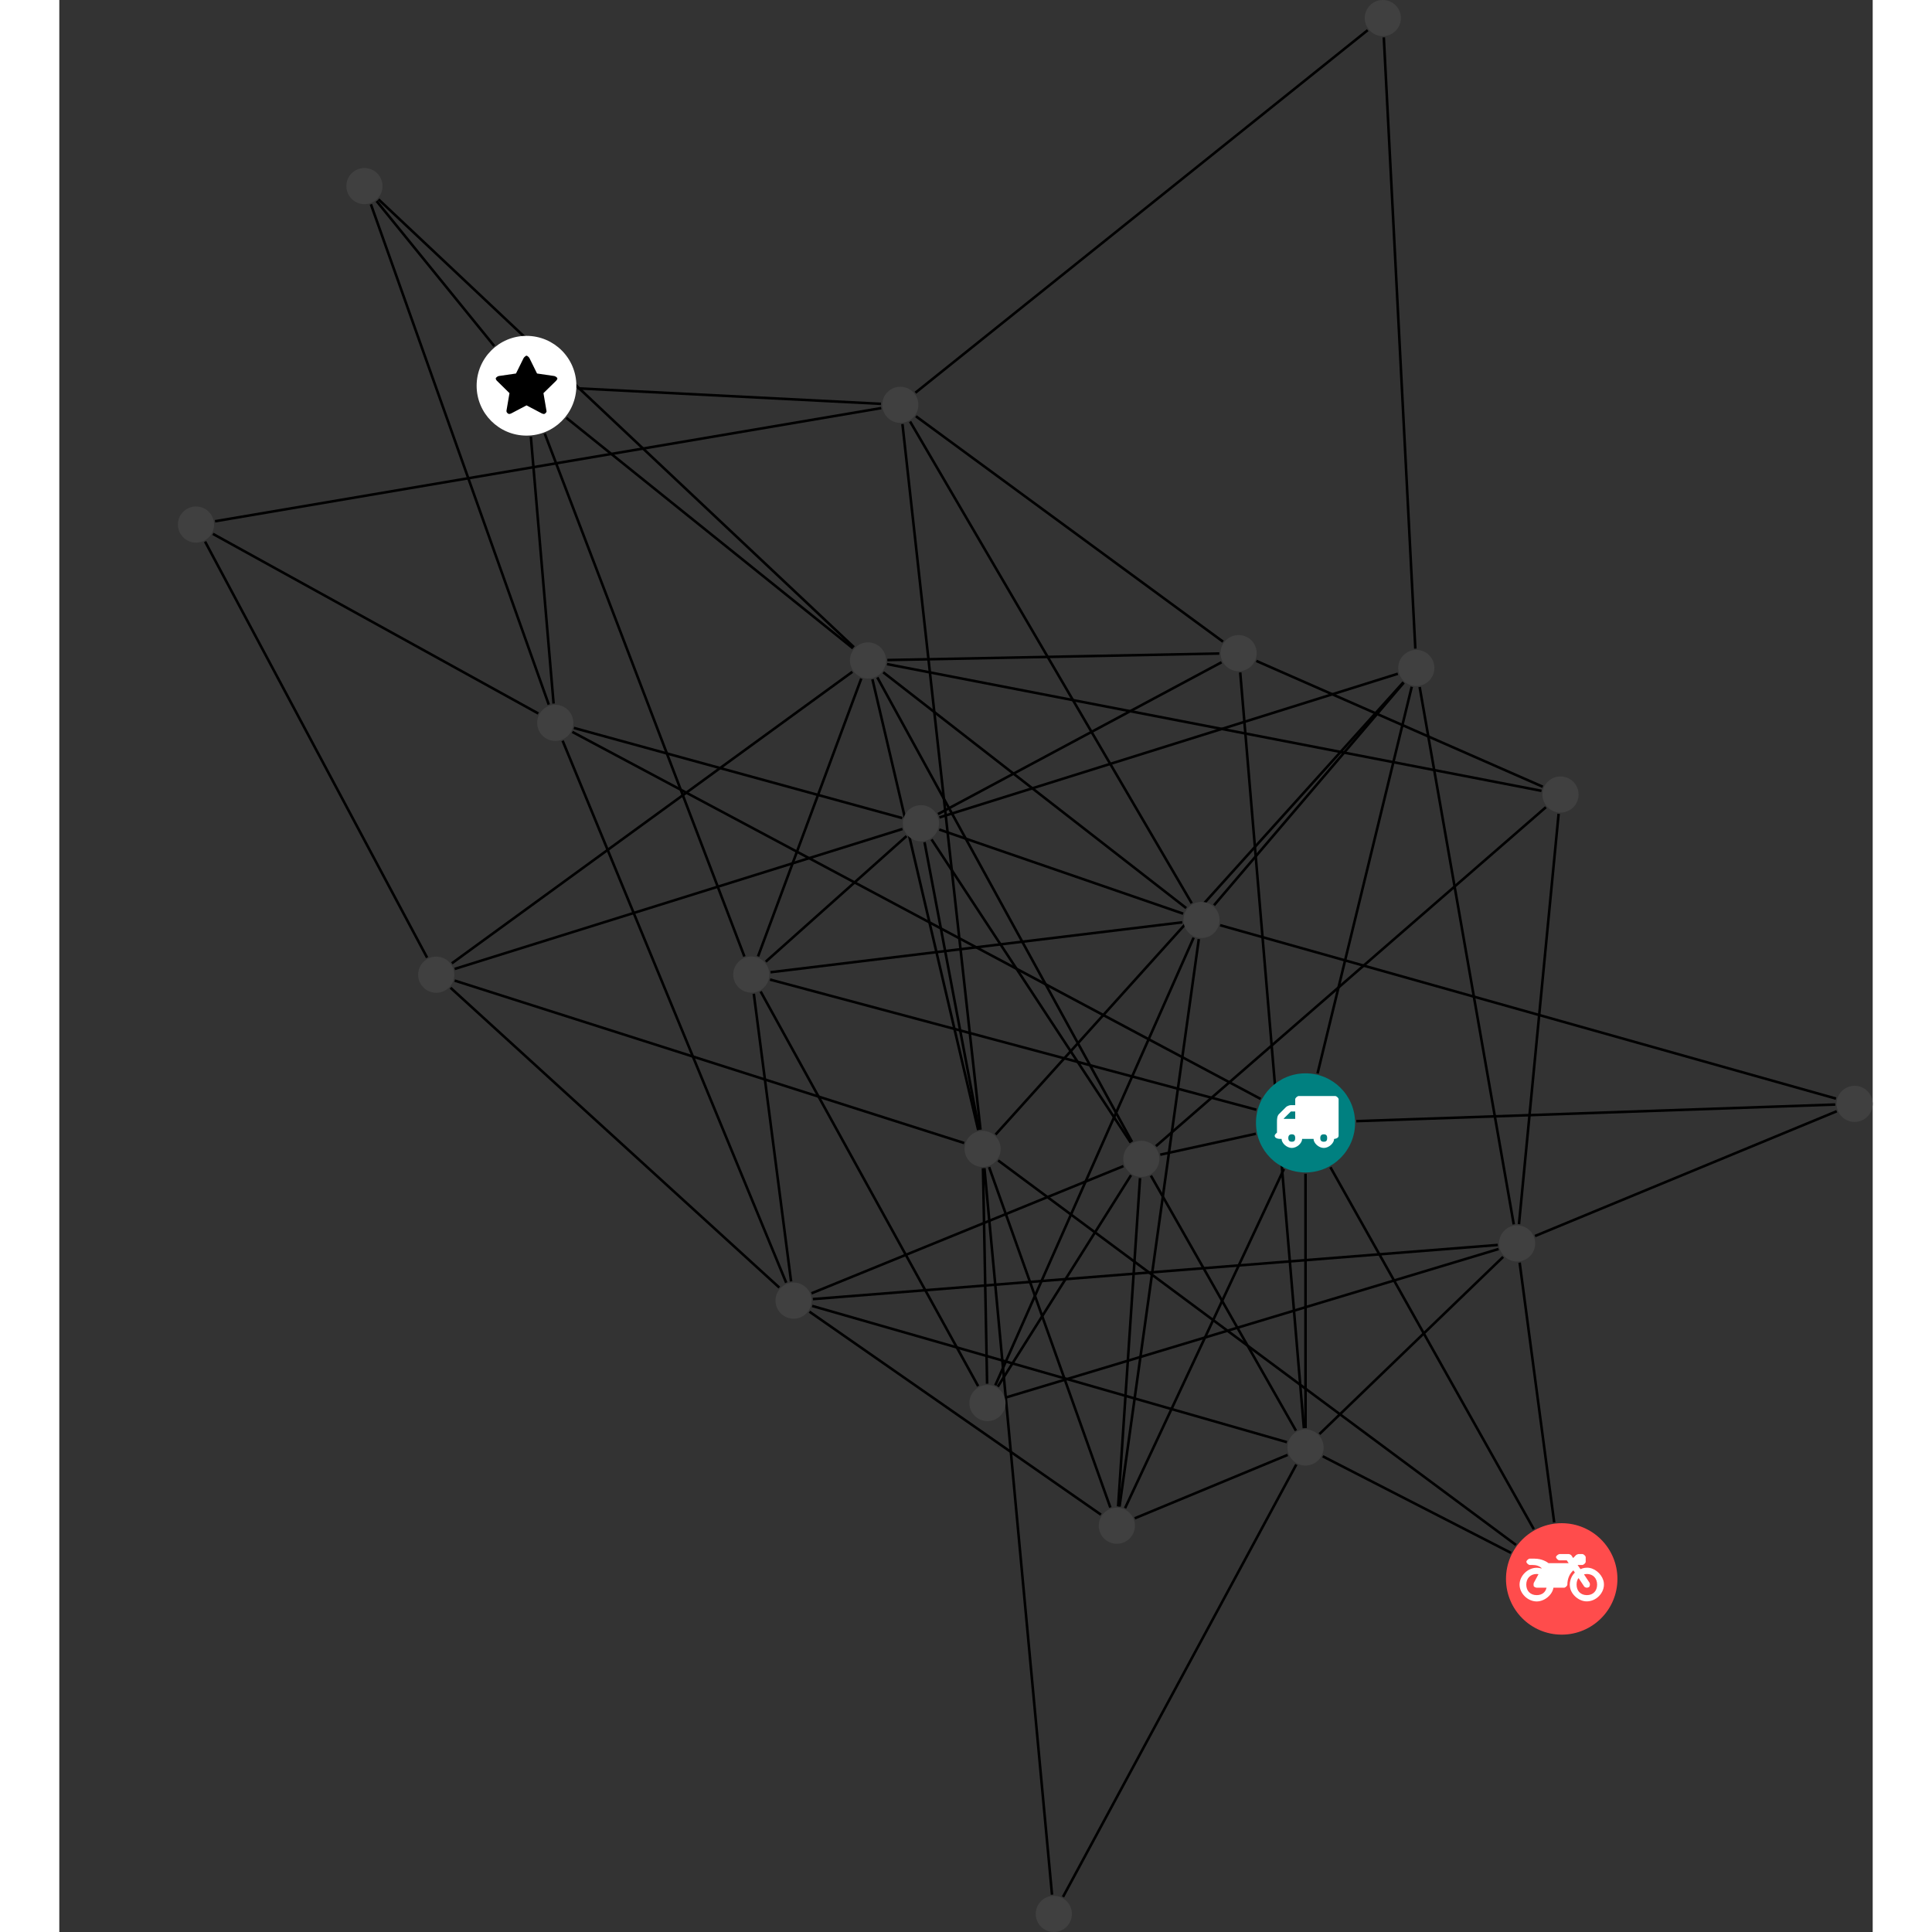 <?xml version="1.0" encoding="UTF-8"?>
<svg xmlns="http://www.w3.org/2000/svg" xmlns:xlink="http://www.w3.org/1999/xlink" width="301.226pt" height="301.226pt" viewBox="-18.493 0.000 282.733 301.226" version="1.1">
<rect x="-18.493" y="0.000" width="282.733" height="301.226" fill="#333333" stroke="none"/>
<defs>
<g>
<symbol overflow="visible" id="glyph0-0">
<path style="stroke:none;" d="M 1.422 -0.75 L 1.422 -7.922 L 3.562 -7.922 L 3.562 -0.891 L 1.422 -0.891 Z M 0.625 0 L 4.531 0 L 4.531 -8.812 L 0.438 -8.812 L 0.438 0 Z M 0.625 0 "/>
</symbol>
<symbol overflow="visible" id="glyph0-1">
<path style="stroke:none;" d="M 3.375 -0.844 C 3.375 -0.453 3.234 -0.266 2.844 -0.266 C 2.469 -0.266 2.297 -0.453 2.297 -0.844 C 2.297 -1.219 2.469 -1.422 2.844 -1.422 C 3.234 -1.422 3.375 -1.219 3.375 -0.844 Z M 1.594 -3.688 L 1.594 -3.859 C 1.594 -3.875 1.578 -3.875 1.594 -3.891 L 2.688 -4.969 C 2.703 -5 2.656 -4.984 2.688 -4.984 L 3.375 -4.984 L 3.375 -3.828 L 1.594 -3.828 Z M 8.359 -0.844 C 8.359 -0.453 8.219 -0.266 7.828 -0.266 C 7.453 -0.266 7.281 -0.453 7.281 -0.844 C 7.281 -1.219 7.453 -1.422 7.828 -1.422 C 8.219 -1.422 8.359 -1.219 8.359 -0.844 Z M 10.141 -6.891 C 10.141 -7.094 9.812 -7.391 9.609 -7.391 L 3.922 -7.391 C 3.719 -7.391 3.375 -7.094 3.375 -6.891 L 3.375 -5.969 L 2.672 -5.969 C 2.469 -5.969 2.078 -5.812 1.938 -5.672 L 0.844 -4.578 C 0.531 -4.266 0.531 -3.734 0.531 -3.328 L 0.531 -1.688 C 0.516 -1.688 0.172 -1.391 0.172 -1.203 C 0.172 -0.781 0.781 -0.703 1.062 -0.703 L 1.25 -0.703 C 1.25 -0.047 2.062 0.703 2.844 0.703 C 3.641 0.703 4.453 -0.047 4.453 -0.703 L 6.234 -0.703 C 6.234 -0.047 7.047 0.703 7.828 0.703 C 8.625 0.703 9.438 -0.047 9.438 -0.703 C 9.547 -0.703 10.141 -0.781 10.141 -1.203 Z M 10.141 -6.891 "/>
</symbol>
<symbol overflow="visible" id="glyph0-2">
<path style="stroke:none;" d="M 12.969 -2.906 C 12.844 -3.984 11.859 -5.016 10.781 -5.219 C 10.234 -5.328 9.703 -5.219 9.328 -5.031 L 8.875 -5.688 L 9.609 -5.688 C 9.812 -5.688 10.141 -5.984 10.141 -6.188 L 10.141 -6.891 C 10.141 -7.094 9.812 -7.391 9.609 -7.391 L 9.047 -7.391 C 8.969 -7.391 8.734 -7.312 8.656 -7.25 L 8.188 -6.766 L 7.891 -7.203 C 7.828 -7.281 7.594 -7.391 7.484 -7.391 L 6.078 -7.391 C 5.906 -7.391 5.547 -7.125 5.516 -6.953 C 5.484 -6.734 5.828 -6.406 6.047 -6.406 L 7.188 -6.406 L 7.484 -5.969 L 4.344 -5.969 C 4.141 -6.125 3.375 -6.672 2.141 -6.672 L 1.422 -6.672 C 1.219 -6.672 0.891 -6.375 0.891 -6.188 C 0.891 -5.984 1.219 -5.688 1.422 -5.688 L 1.781 -5.688 C 2.484 -5.688 2.906 -5.516 3.281 -5.188 L 3.25 -5.141 C 3.078 -5.188 2.797 -5.25 2.5 -5.25 C 1.109 -5.25 -0.172 -4 -0.172 -2.625 C -0.172 -1.25 1.109 0 2.5 0 C 3.75 0 4.953 -1.062 5.109 -2.141 L 6.766 -2.141 C 6.969 -2.141 7.281 -2.438 7.281 -2.625 C 7.281 -3.609 7.688 -4.391 8.219 -4.844 L 8.453 -4.5 C 7.969 -4.062 7.578 -3.203 7.672 -2.359 C 7.781 -1.172 8.969 -0.094 10.141 -0.016 C 11.703 0.094 13.156 -1.344 12.969 -2.906 Z M 2.5 -0.984 C 1.516 -0.984 0.875 -1.641 0.875 -2.625 C 0.875 -3.594 1.516 -4.281 2.5 -4.281 C 2.672 -4.281 2.844 -4.234 2.781 -4.25 L 2.047 -2.891 C 2 -2.781 2 -2.469 2.047 -2.359 C 2.125 -2.25 2.375 -2.141 2.5 -2.141 L 4.031 -2.141 C 3.891 -1.453 3.344 -0.984 2.5 -0.984 Z M 10.328 -0.984 C 9.344 -0.984 8.719 -1.641 8.719 -2.625 C 8.719 -3.109 8.859 -3.469 9.031 -3.641 L 9.906 -2.328 C 9.969 -2.219 10.203 -2.141 10.328 -2.141 C 10.391 -2.141 10.594 -2.188 10.641 -2.234 C 10.812 -2.344 10.844 -2.75 10.734 -2.922 L 9.875 -4.219 C 9.859 -4.219 10.094 -4.281 10.328 -4.281 C 11.297 -4.281 11.922 -3.594 11.922 -2.625 C 11.922 -1.641 11.297 -0.984 10.328 -0.984 Z M 10.328 -0.984 "/>
</symbol>
<symbol overflow="visible" id="glyph0-3">
<path style="stroke:none;" d="M 9.438 -5.078 C 9.438 -5.25 9.078 -5.453 8.938 -5.469 L 6.266 -5.859 L 5.078 -8.266 C 5.031 -8.375 4.75 -8.641 4.625 -8.641 C 4.5 -8.641 4.234 -8.375 4.172 -8.266 L 2.984 -5.859 L 0.312 -5.469 C 0.172 -5.453 -0.172 -5.25 -0.172 -5.078 C -0.172 -4.969 -0.062 -4.781 0.016 -4.719 L 1.969 -2.797 L 1.5 -0.062 C 1.5 -0.016 1.5 0.016 1.5 0.047 C 1.5 0.203 1.75 0.453 1.906 0.453 C 1.984 0.453 2.188 0.406 2.25 0.359 L 4.625 -0.891 L 7 0.359 C 7.062 0.406 7.266 0.453 7.344 0.453 C 7.5 0.453 7.75 0.203 7.75 0.047 C 7.75 0.016 7.75 -0.016 7.734 -0.062 L 7.266 -2.797 L 9.234 -4.719 C 9.297 -4.781 9.438 -4.969 9.438 -5.078 Z M 9.438 -5.078 "/>
</symbol>
</g>
<clipPath id="clip1">
  <path d="M 178 166 L 264.238 166 L 264.238 181 L 178 181 Z M 178 166 "/>
</clipPath>
<clipPath id="clip2">
  <path d="M 132 222 L 181 222 L 181 301.227 L 132 301.227 Z M 132 222 "/>
</clipPath>
<clipPath id="clip3">
  <path d="M 120 176 L 142 176 L 142 301.227 L 120 301.227 Z M 120 176 "/>
</clipPath>
<clipPath id="clip4">
  <path d="M 205 167 L 264.238 167 L 264.238 199 L 205 199 Z M 205 167 "/>
</clipPath>
<clipPath id="clip5">
  <path d="M 156 138 L 264.238 138 L 264.238 177 L 156 177 Z M 156 138 "/>
</clipPath>
<clipPath id="clip6">
  <path d="M 133 295 L 140 295 L 140 301.227 L 133 301.227 Z M 133 295 "/>
</clipPath>
<clipPath id="clip7">
  <path d="M 258 169 L 264.238 169 L 264.238 175 L 258 175 Z M 258 169 "/>
</clipPath>
</defs>
<g id="surface1">
<path style="fill:none;stroke-width:0.399;stroke-linecap:butt;stroke-linejoin:miter;stroke:rgb(0%,0%,0%);stroke-opacity:1;stroke-miterlimit:10;" d="M -0 -7.929 L -0 -47.589 " transform="matrix(1,0,0,-1,175.809,175.075)"/>
<path style="fill:none;stroke-width:0.399;stroke-linecap:butt;stroke-linejoin:miter;stroke:rgb(0%,0%,0%);stroke-opacity:1;stroke-miterlimit:10;" d="M 3.882 -6.913 L 35.593 -63.351 " transform="matrix(1,0,0,-1,175.809,175.075)"/>
<path style="fill:none;stroke-width:0.399;stroke-linecap:butt;stroke-linejoin:miter;stroke:rgb(0%,0%,0%);stroke-opacity:1;stroke-miterlimit:10;" d="M -7.661 2.052 L -83.493 22.348 " transform="matrix(1,0,0,-1,175.809,175.075)"/>
<g clip-path="url(#clip1)" clip-rule="nonzero">
<path style="fill:none;stroke-width:0.399;stroke-linecap:butt;stroke-linejoin:miter;stroke:rgb(0%,0%,0%);stroke-opacity:1;stroke-miterlimit:10;" d="M 7.921 0.274 L 82.597 2.864 " transform="matrix(1,0,0,-1,175.809,175.075)"/>
</g>
<path style="fill:none;stroke-width:0.399;stroke-linecap:butt;stroke-linejoin:miter;stroke:rgb(0%,0%,0%);stroke-opacity:1;stroke-miterlimit:10;" d="M 1.875 7.704 L 16.562 68.001 " transform="matrix(1,0,0,-1,175.809,175.075)"/>
<path style="fill:none;stroke-width:0.399;stroke-linecap:butt;stroke-linejoin:miter;stroke:rgb(0%,0%,0%);stroke-opacity:1;stroke-miterlimit:10;" d="M -6.997 3.731 L -114.313 60.958 " transform="matrix(1,0,0,-1,175.809,175.075)"/>
<path style="fill:none;stroke-width:0.399;stroke-linecap:butt;stroke-linejoin:miter;stroke:rgb(0%,0%,0%);stroke-opacity:1;stroke-miterlimit:10;" d="M -7.747 -1.695 L -22.649 -4.956 " transform="matrix(1,0,0,-1,175.809,175.075)"/>
<path style="fill:none;stroke-width:0.399;stroke-linecap:butt;stroke-linejoin:miter;stroke:rgb(0%,0%,0%);stroke-opacity:1;stroke-miterlimit:10;" d="M -3.364 -7.183 L -28.137 -60.073 " transform="matrix(1,0,0,-1,175.809,175.075)"/>
<path style="fill:none;stroke-width:0.399;stroke-linecap:butt;stroke-linejoin:miter;stroke:rgb(0%,0%,0%);stroke-opacity:1;stroke-miterlimit:10;" d="M 2.687 -51.984 L 32.039 -67.042 " transform="matrix(1,0,0,-1,175.809,175.075)"/>
<g clip-path="url(#clip2)" clip-rule="nonzero">
<path style="fill:none;stroke-width:0.399;stroke-linecap:butt;stroke-linejoin:miter;stroke:rgb(0%,0%,0%);stroke-opacity:1;stroke-miterlimit:10;" d="M -1.434 -53.265 L -37.813 -120.679 " transform="matrix(1,0,0,-1,175.809,175.075)"/>
</g>
<path style="fill:none;stroke-width:0.399;stroke-linecap:butt;stroke-linejoin:miter;stroke:rgb(0%,0%,0%);stroke-opacity:1;stroke-miterlimit:10;" d="M -0.254 -47.601 L -10.18 70.235 " transform="matrix(1,0,0,-1,175.809,175.075)"/>
<path style="fill:none;stroke-width:0.399;stroke-linecap:butt;stroke-linejoin:miter;stroke:rgb(0%,0%,0%);stroke-opacity:1;stroke-miterlimit:10;" d="M -2.903 -49.777 L -76.918 -28.538 " transform="matrix(1,0,0,-1,175.809,175.075)"/>
<path style="fill:none;stroke-width:0.399;stroke-linecap:butt;stroke-linejoin:miter;stroke:rgb(0%,0%,0%);stroke-opacity:1;stroke-miterlimit:10;" d="M 2.171 -48.515 L 30.816 -20.886 " transform="matrix(1,0,0,-1,175.809,175.075)"/>
<path style="fill:none;stroke-width:0.399;stroke-linecap:butt;stroke-linejoin:miter;stroke:rgb(0%,0%,0%);stroke-opacity:1;stroke-miterlimit:10;" d="M -1.493 -47.984 L -24.106 -8.226 " transform="matrix(1,0,0,-1,175.809,175.075)"/>
<path style="fill:none;stroke-width:0.399;stroke-linecap:butt;stroke-linejoin:miter;stroke:rgb(0%,0%,0%);stroke-opacity:1;stroke-miterlimit:10;" d="M -2.789 -51.765 L -26.629 -61.652 " transform="matrix(1,0,0,-1,175.809,175.075)"/>
<path style="fill:none;stroke-width:0.399;stroke-linecap:butt;stroke-linejoin:miter;stroke:rgb(0%,0%,0%);stroke-opacity:1;stroke-miterlimit:10;" d="M 36.992 52.411 L -7.668 72.028 " transform="matrix(1,0,0,-1,175.809,175.075)"/>
<path style="fill:none;stroke-width:0.399;stroke-linecap:butt;stroke-linejoin:miter;stroke:rgb(0%,0%,0%);stroke-opacity:1;stroke-miterlimit:10;" d="M 36.793 51.77 L -65.25 71.532 " transform="matrix(1,0,0,-1,175.809,175.075)"/>
<path style="fill:none;stroke-width:0.399;stroke-linecap:butt;stroke-linejoin:miter;stroke:rgb(0%,0%,0%);stroke-opacity:1;stroke-miterlimit:10;" d="M 39.464 48.192 L 33.281 -15.788 " transform="matrix(1,0,0,-1,175.809,175.075)"/>
<path style="fill:none;stroke-width:0.399;stroke-linecap:butt;stroke-linejoin:miter;stroke:rgb(0%,0%,0%);stroke-opacity:1;stroke-miterlimit:10;" d="M 37.476 49.22 L -23.321 -3.624 " transform="matrix(1,0,0,-1,175.809,175.075)"/>
<path style="fill:none;stroke-width:0.399;stroke-linecap:butt;stroke-linejoin:miter;stroke:rgb(0%,0%,0%);stroke-opacity:1;stroke-miterlimit:10;" d="M 32.812 -65.804 L -47.922 -5.855 " transform="matrix(1,0,0,-1,175.809,175.075)"/>
<path style="fill:none;stroke-width:0.399;stroke-linecap:butt;stroke-linejoin:miter;stroke:rgb(0%,0%,0%);stroke-opacity:1;stroke-miterlimit:10;" d="M 38.773 -62.292 L 33.386 -21.784 " transform="matrix(1,0,0,-1,175.809,175.075)"/>
<g clip-path="url(#clip3)" clip-rule="nonzero">
<path style="fill:none;stroke-width:0.399;stroke-linecap:butt;stroke-linejoin:miter;stroke:rgb(0%,0%,0%);stroke-opacity:1;stroke-miterlimit:10;" d="M -39.524 -120.331 L -50.063 -7.058 " transform="matrix(1,0,0,-1,175.809,175.075)"/>
</g>
<path style="fill:none;stroke-width:0.399;stroke-linecap:butt;stroke-linejoin:miter;stroke:rgb(0%,0%,0%);stroke-opacity:1;stroke-miterlimit:10;" d="M -12.864 75.028 L -60.743 110.173 " transform="matrix(1,0,0,-1,175.809,175.075)"/>
<path style="fill:none;stroke-width:0.399;stroke-linecap:butt;stroke-linejoin:miter;stroke:rgb(0%,0%,0%);stroke-opacity:1;stroke-miterlimit:10;" d="M -13.45 73.184 L -65.2 72.165 " transform="matrix(1,0,0,-1,175.809,175.075)"/>
<path style="fill:none;stroke-width:0.399;stroke-linecap:butt;stroke-linejoin:miter;stroke:rgb(0%,0%,0%);stroke-opacity:1;stroke-miterlimit:10;" d="M -13.094 71.817 L -57.297 48.149 " transform="matrix(1,0,0,-1,175.809,175.075)"/>
<path style="fill:none;stroke-width:0.399;stroke-linecap:butt;stroke-linejoin:miter;stroke:rgb(0%,0%,0%);stroke-opacity:1;stroke-miterlimit:10;" d="M -132.661 22.188 L -53.219 -3.14 " transform="matrix(1,0,0,-1,175.809,175.075)"/>
<path style="fill:none;stroke-width:0.399;stroke-linecap:butt;stroke-linejoin:miter;stroke:rgb(0%,0%,0%);stroke-opacity:1;stroke-miterlimit:10;" d="M -133.305 21.071 L -82.047 -25.675 " transform="matrix(1,0,0,-1,175.809,175.075)"/>
<path style="fill:none;stroke-width:0.399;stroke-linecap:butt;stroke-linejoin:miter;stroke:rgb(0%,0%,0%);stroke-opacity:1;stroke-miterlimit:10;" d="M -133.098 24.88 L -70.653 70.329 " transform="matrix(1,0,0,-1,175.809,175.075)"/>
<path style="fill:none;stroke-width:0.399;stroke-linecap:butt;stroke-linejoin:miter;stroke:rgb(0%,0%,0%);stroke-opacity:1;stroke-miterlimit:10;" d="M -132.657 24.005 L -62.84 45.825 " transform="matrix(1,0,0,-1,175.809,175.075)"/>
<path style="fill:none;stroke-width:0.399;stroke-linecap:butt;stroke-linejoin:miter;stroke:rgb(0%,0%,0%);stroke-opacity:1;stroke-miterlimit:10;" d="M -136.957 25.766 L -171.571 90.63 " transform="matrix(1,0,0,-1,175.809,175.075)"/>
<path style="fill:none;stroke-width:0.399;stroke-linecap:butt;stroke-linejoin:miter;stroke:rgb(0%,0%,0%);stroke-opacity:1;stroke-miterlimit:10;" d="M -118.618 107.481 L -87.485 25.946 " transform="matrix(1,0,0,-1,175.809,175.075)"/>
<path style="fill:none;stroke-width:0.399;stroke-linecap:butt;stroke-linejoin:miter;stroke:rgb(0%,0%,0%);stroke-opacity:1;stroke-miterlimit:10;" d="M -113.496 114.528 L -66.192 112.11 " transform="matrix(1,0,0,-1,175.809,175.075)"/>
<path style="fill:none;stroke-width:0.399;stroke-linecap:butt;stroke-linejoin:miter;stroke:rgb(0%,0%,0%);stroke-opacity:1;stroke-miterlimit:10;" d="M -115.246 109.934 L -70.567 73.997 " transform="matrix(1,0,0,-1,175.809,175.075)"/>
<path style="fill:none;stroke-width:0.399;stroke-linecap:butt;stroke-linejoin:miter;stroke:rgb(0%,0%,0%);stroke-opacity:1;stroke-miterlimit:10;" d="M -120.782 106.985 L -117.235 65.384 " transform="matrix(1,0,0,-1,175.809,175.075)"/>
<path style="fill:none;stroke-width:0.399;stroke-linecap:butt;stroke-linejoin:miter;stroke:rgb(0%,0%,0%);stroke-opacity:1;stroke-miterlimit:10;" d="M -126.489 121.126 L -144.829 143.72 " transform="matrix(1,0,0,-1,175.809,175.075)"/>
<path style="fill:none;stroke-width:0.399;stroke-linecap:butt;stroke-linejoin:miter;stroke:rgb(0%,0%,0%);stroke-opacity:1;stroke-miterlimit:10;" d="M -86.02 20.134 L -80.207 -24.714 " transform="matrix(1,0,0,-1,175.809,175.075)"/>
<path style="fill:none;stroke-width:0.399;stroke-linecap:butt;stroke-linejoin:miter;stroke:rgb(0%,0%,0%);stroke-opacity:1;stroke-miterlimit:10;" d="M -85.36 25.958 L -69.266 69.274 " transform="matrix(1,0,0,-1,175.809,175.075)"/>
<path style="fill:none;stroke-width:0.399;stroke-linecap:butt;stroke-linejoin:miter;stroke:rgb(0%,0%,0%);stroke-opacity:1;stroke-miterlimit:10;" d="M -84.157 25.137 L -62.211 44.716 " transform="matrix(1,0,0,-1,175.809,175.075)"/>
<path style="fill:none;stroke-width:0.399;stroke-linecap:butt;stroke-linejoin:miter;stroke:rgb(0%,0%,0%);stroke-opacity:1;stroke-miterlimit:10;" d="M -84.954 20.485 L -51.043 -41.038 " transform="matrix(1,0,0,-1,175.809,175.075)"/>
<path style="fill:none;stroke-width:0.399;stroke-linecap:butt;stroke-linejoin:miter;stroke:rgb(0%,0%,0%);stroke-opacity:1;stroke-miterlimit:10;" d="M -83.414 23.489 L -19.215 31.274 " transform="matrix(1,0,0,-1,175.809,175.075)"/>
<path style="fill:none;stroke-width:0.399;stroke-linecap:butt;stroke-linejoin:miter;stroke:rgb(0%,0%,0%);stroke-opacity:1;stroke-miterlimit:10;" d="M -50.676 -1.058 L -62.844 108.958 " transform="matrix(1,0,0,-1,175.809,175.075)"/>
<path style="fill:none;stroke-width:0.399;stroke-linecap:butt;stroke-linejoin:miter;stroke:rgb(0%,0%,0%);stroke-opacity:1;stroke-miterlimit:10;" d="M -48.325 -1.816 L 15.254 68.692 " transform="matrix(1,0,0,-1,175.809,175.075)"/>
<path style="fill:none;stroke-width:0.399;stroke-linecap:butt;stroke-linejoin:miter;stroke:rgb(0%,0%,0%);stroke-opacity:1;stroke-miterlimit:10;" d="M -51.036 -1.116 L -67.524 69.165 " transform="matrix(1,0,0,-1,175.809,175.075)"/>
<path style="fill:none;stroke-width:0.399;stroke-linecap:butt;stroke-linejoin:miter;stroke:rgb(0%,0%,0%);stroke-opacity:1;stroke-miterlimit:10;" d="M -50.907 -1.089 L -59.399 43.759 " transform="matrix(1,0,0,-1,175.809,175.075)"/>
<path style="fill:none;stroke-width:0.399;stroke-linecap:butt;stroke-linejoin:miter;stroke:rgb(0%,0%,0%);stroke-opacity:1;stroke-miterlimit:10;" d="M -50.286 -7.073 L -49.645 -40.663 " transform="matrix(1,0,0,-1,175.809,175.075)"/>
<path style="fill:none;stroke-width:0.399;stroke-linecap:butt;stroke-linejoin:miter;stroke:rgb(0%,0%,0%);stroke-opacity:1;stroke-miterlimit:10;" d="M -49.332 -6.898 L -30.43 -59.964 " transform="matrix(1,0,0,-1,175.809,175.075)"/>
<path style="fill:none;stroke-width:0.399;stroke-linecap:butt;stroke-linejoin:miter;stroke:rgb(0%,0%,0%);stroke-opacity:1;stroke-miterlimit:10;" d="M -80.969 -24.917 L -115.829 59.587 " transform="matrix(1,0,0,-1,175.809,175.075)"/>
<path style="fill:none;stroke-width:0.399;stroke-linecap:butt;stroke-linejoin:miter;stroke:rgb(0%,0%,0%);stroke-opacity:1;stroke-miterlimit:10;" d="M -76.813 -27.472 L 29.98 -19.03 " transform="matrix(1,0,0,-1,175.809,175.075)"/>
<path style="fill:none;stroke-width:0.399;stroke-linecap:butt;stroke-linejoin:miter;stroke:rgb(0%,0%,0%);stroke-opacity:1;stroke-miterlimit:10;" d="M -77.024 -26.57 L -28.395 -6.741 " transform="matrix(1,0,0,-1,175.809,175.075)"/>
<path style="fill:none;stroke-width:0.399;stroke-linecap:butt;stroke-linejoin:miter;stroke:rgb(0%,0%,0%);stroke-opacity:1;stroke-miterlimit:10;" d="M -77.344 -29.433 L -31.895 -61.081 " transform="matrix(1,0,0,-1,175.809,175.075)"/>
<path style="fill:none;stroke-width:0.399;stroke-linecap:butt;stroke-linejoin:miter;stroke:rgb(0%,0%,0%);stroke-opacity:1;stroke-miterlimit:10;" d="M -60.821 113.845 L 9.695 170.372 " transform="matrix(1,0,0,-1,175.809,175.075)"/>
<path style="fill:none;stroke-width:0.399;stroke-linecap:butt;stroke-linejoin:miter;stroke:rgb(0%,0%,0%);stroke-opacity:1;stroke-miterlimit:10;" d="M -61.653 109.352 L -17.743 34.243 " transform="matrix(1,0,0,-1,175.809,175.075)"/>
<path style="fill:none;stroke-width:0.399;stroke-linecap:butt;stroke-linejoin:miter;stroke:rgb(0%,0%,0%);stroke-opacity:1;stroke-miterlimit:10;" d="M -66.153 111.45 L -170.02 93.802 " transform="matrix(1,0,0,-1,175.809,175.075)"/>
<g clip-path="url(#clip4)" clip-rule="nonzero">
<path style="fill:none;stroke-width:0.399;stroke-linecap:butt;stroke-linejoin:miter;stroke:rgb(0%,0%,0%);stroke-opacity:1;stroke-miterlimit:10;" d="M 82.824 1.817 L 35.777 -17.64 " transform="matrix(1,0,0,-1,175.809,175.075)"/>
</g>
<g clip-path="url(#clip5)" clip-rule="nonzero">
<path style="fill:none;stroke-width:0.399;stroke-linecap:butt;stroke-linejoin:miter;stroke:rgb(0%,0%,0%);stroke-opacity:1;stroke-miterlimit:10;" d="M 82.711 3.786 L -13.313 30.821 " transform="matrix(1,0,0,-1,175.809,175.075)"/>
</g>
<path style="fill:none;stroke-width:0.399;stroke-linecap:butt;stroke-linejoin:miter;stroke:rgb(0%,0%,0%);stroke-opacity:1;stroke-miterlimit:10;" d="M 14.394 70.028 L -57.079 47.626 " transform="matrix(1,0,0,-1,175.809,175.075)"/>
<path style="fill:none;stroke-width:0.399;stroke-linecap:butt;stroke-linejoin:miter;stroke:rgb(0%,0%,0%);stroke-opacity:1;stroke-miterlimit:10;" d="M 17.796 67.958 L 32.468 -15.82 " transform="matrix(1,0,0,-1,175.809,175.075)"/>
<path style="fill:none;stroke-width:0.399;stroke-linecap:butt;stroke-linejoin:miter;stroke:rgb(0%,0%,0%);stroke-opacity:1;stroke-miterlimit:10;" d="M 17.121 73.946 L 12.207 169.247 " transform="matrix(1,0,0,-1,175.809,175.075)"/>
<path style="fill:none;stroke-width:0.399;stroke-linecap:butt;stroke-linejoin:miter;stroke:rgb(0%,0%,0%);stroke-opacity:1;stroke-miterlimit:10;" d="M 15.316 68.638 L -14.262 33.934 " transform="matrix(1,0,0,-1,175.809,175.075)"/>
<path style="fill:none;stroke-width:0.399;stroke-linecap:butt;stroke-linejoin:miter;stroke:rgb(0%,0%,0%);stroke-opacity:1;stroke-miterlimit:10;" d="M -66.762 69.458 L -27.051 -2.956 " transform="matrix(1,0,0,-1,175.809,175.075)"/>
<path style="fill:none;stroke-width:0.399;stroke-linecap:butt;stroke-linejoin:miter;stroke:rgb(0%,0%,0%);stroke-opacity:1;stroke-miterlimit:10;" d="M -65.832 70.251 L -18.602 33.493 " transform="matrix(1,0,0,-1,175.809,175.075)"/>
<path style="fill:none;stroke-width:0.399;stroke-linecap:butt;stroke-linejoin:miter;stroke:rgb(0%,0%,0%);stroke-opacity:1;stroke-miterlimit:10;" d="M -70.411 74.173 L -144.536 143.993 " transform="matrix(1,0,0,-1,175.809,175.075)"/>
<path style="fill:none;stroke-width:0.399;stroke-linecap:butt;stroke-linejoin:miter;stroke:rgb(0%,0%,0%);stroke-opacity:1;stroke-miterlimit:10;" d="M -114.067 61.579 L -62.871 47.524 " transform="matrix(1,0,0,-1,175.809,175.075)"/>
<path style="fill:none;stroke-width:0.399;stroke-linecap:butt;stroke-linejoin:miter;stroke:rgb(0%,0%,0%);stroke-opacity:1;stroke-miterlimit:10;" d="M -119.621 63.833 L -170.352 91.837 " transform="matrix(1,0,0,-1,175.809,175.075)"/>
<path style="fill:none;stroke-width:0.399;stroke-linecap:butt;stroke-linejoin:miter;stroke:rgb(0%,0%,0%);stroke-opacity:1;stroke-miterlimit:10;" d="M -117.989 65.22 L -145.719 143.22 " transform="matrix(1,0,0,-1,175.809,175.075)"/>
<path style="fill:none;stroke-width:0.399;stroke-linecap:butt;stroke-linejoin:miter;stroke:rgb(0%,0%,0%);stroke-opacity:1;stroke-miterlimit:10;" d="M -58.305 44.2 L -27.254 -3.081 " transform="matrix(1,0,0,-1,175.809,175.075)"/>
<path style="fill:none;stroke-width:0.399;stroke-linecap:butt;stroke-linejoin:miter;stroke:rgb(0%,0%,0%);stroke-opacity:1;stroke-miterlimit:10;" d="M -57.106 45.739 L -19.075 32.622 " transform="matrix(1,0,0,-1,175.809,175.075)"/>
<path style="fill:none;stroke-width:0.399;stroke-linecap:butt;stroke-linejoin:miter;stroke:rgb(0%,0%,0%);stroke-opacity:1;stroke-miterlimit:10;" d="M -46.7 -42.808 L 30.101 -19.663 " transform="matrix(1,0,0,-1,175.809,175.075)"/>
<path style="fill:none;stroke-width:0.399;stroke-linecap:butt;stroke-linejoin:miter;stroke:rgb(0%,0%,0%);stroke-opacity:1;stroke-miterlimit:10;" d="M -47.981 -41.128 L -27.207 -8.155 " transform="matrix(1,0,0,-1,175.809,175.075)"/>
<path style="fill:none;stroke-width:0.399;stroke-linecap:butt;stroke-linejoin:miter;stroke:rgb(0%,0%,0%);stroke-opacity:1;stroke-miterlimit:10;" d="M -48.368 -40.921 L -17.442 28.88 " transform="matrix(1,0,0,-1,175.809,175.075)"/>
<path style="fill:none;stroke-width:0.399;stroke-linecap:butt;stroke-linejoin:miter;stroke:rgb(0%,0%,0%);stroke-opacity:1;stroke-miterlimit:10;" d="M -25.801 -8.613 L -29.219 -59.796 " transform="matrix(1,0,0,-1,175.809,175.075)"/>
<path style="fill:none;stroke-width:0.399;stroke-linecap:butt;stroke-linejoin:miter;stroke:rgb(0%,0%,0%);stroke-opacity:1;stroke-miterlimit:10;" d="M -29 -59.82 L -16.637 28.649 " transform="matrix(1,0,0,-1,175.809,175.075)"/>
<path style=" stroke:none;fill-rule:nonzero;fill:rgb(0%,50%,50%);fill-opacity:1;" d="M 183.539 175.074 C 183.539 170.805 180.078 167.348 175.809 167.348 C 171.539 167.348 168.082 170.805 168.082 175.074 C 168.082 179.344 171.539 182.805 175.809 182.805 C 180.078 182.805 183.539 179.344 183.539 175.074 Z M 183.539 175.074 "/>
<g style="fill:rgb(100%,100%,100%);fill-opacity:1;">
  <use xlink:href="#glyph0-1" x="170.828" y="178.278"/>
</g>
<path style=" stroke:none;fill-rule:nonzero;fill:rgb(25%,25%,25%);fill-opacity:1;" d="M 178.629 225.684 C 178.629 224.125 177.367 222.863 175.809 222.863 C 174.254 222.863 172.992 224.125 172.992 225.684 C 172.992 227.238 174.254 228.5 175.809 228.5 C 177.367 228.5 178.629 227.238 178.629 225.684 Z M 178.629 225.684 "/>
<path style=" stroke:none;fill-rule:nonzero;fill:rgb(25%,25%,25%);fill-opacity:1;" d="M 218.383 123.879 C 218.383 122.32 217.121 121.059 215.562 121.059 C 214.008 121.059 212.746 122.32 212.746 123.879 C 212.746 125.434 214.008 126.695 215.562 126.695 C 217.121 126.695 218.383 125.434 218.383 123.879 Z M 218.383 123.879 "/>
<path style=" stroke:none;fill-rule:nonzero;fill:rgb(100%,29.999%,29.999%);fill-opacity:1;" d="M 224.441 246.176 C 224.441 241.379 220.551 237.488 215.754 237.488 C 210.957 237.488 207.066 241.379 207.066 246.176 C 207.066 250.973 210.957 254.863 215.754 254.863 C 220.551 254.863 224.441 250.973 224.441 246.176 Z M 224.441 246.176 "/>
<g style="fill:rgb(100%,100%,100%);fill-opacity:1;">
  <use xlink:href="#glyph0-2" x="209.353" y="249.687"/>
</g>
<g clip-path="url(#clip6)" clip-rule="nonzero">
<path style=" stroke:none;fill-rule:nonzero;fill:rgb(25%,25%,25%);fill-opacity:1;" d="M 139.383 298.406 C 139.383 296.852 138.121 295.59 136.562 295.59 C 135.008 295.59 133.746 296.852 133.746 298.406 C 133.746 299.965 135.008 301.227 136.562 301.227 C 138.121 301.227 139.383 299.965 139.383 298.406 Z M 139.383 298.406 "/>
</g>
<path style=" stroke:none;fill-rule:nonzero;fill:rgb(25%,25%,25%);fill-opacity:1;" d="M 168.195 101.832 C 168.195 100.277 166.934 99.016 165.379 99.016 C 163.82 99.016 162.559 100.277 162.559 101.832 C 162.559 103.391 163.82 104.652 165.379 104.652 C 166.934 104.652 168.195 103.391 168.195 101.832 Z M 168.195 101.832 "/>
<path style=" stroke:none;fill-rule:nonzero;fill:rgb(25%,25%,25%);fill-opacity:1;" d="M 43.094 151.973 C 43.094 150.414 41.832 149.152 40.273 149.152 C 38.719 149.152 37.457 150.414 37.457 151.973 C 37.457 153.527 38.719 154.789 40.273 154.789 C 41.832 154.789 43.094 153.527 43.094 151.973 Z M 43.094 151.973 "/>
<path style=" stroke:none;fill-rule:nonzero;fill:rgb(100%,100%,100%);fill-opacity:1;" d="M 62.125 60.145 C 62.125 55.852 58.645 52.367 54.348 52.367 C 50.055 52.367 46.574 55.852 46.574 60.145 C 46.574 64.438 50.055 67.918 54.348 67.918 C 58.645 67.918 62.125 64.438 62.125 60.145 Z M 62.125 60.145 "/>
<g style="fill:rgb(0%,0%,0%);fill-opacity:1;">
  <use xlink:href="#glyph0-3" x="49.727" y="64.094"/>
</g>
<path style=" stroke:none;fill-rule:nonzero;fill:rgb(25%,25%,25%);fill-opacity:1;" d="M 92.219 151.949 C 92.219 150.391 90.957 149.129 89.402 149.129 C 87.844 149.129 86.582 150.391 86.582 151.949 C 86.582 153.504 87.844 154.766 89.402 154.766 C 90.957 154.766 92.219 153.504 92.219 151.949 Z M 92.219 151.949 "/>
<path style=" stroke:none;fill-rule:nonzero;fill:rgb(25%,25%,25%);fill-opacity:1;" d="M 128.281 179.129 C 128.281 177.574 127.02 176.312 125.465 176.312 C 123.91 176.312 122.648 177.574 122.648 179.129 C 122.648 180.688 123.91 181.949 125.465 181.949 C 127.02 181.949 128.281 180.688 128.281 179.129 Z M 128.281 179.129 "/>
<path style=" stroke:none;fill-rule:nonzero;fill:rgb(25%,25%,25%);fill-opacity:1;" d="M 98.809 202.781 C 98.809 201.227 97.547 199.965 95.992 199.965 C 94.434 199.965 93.172 201.227 93.172 202.781 C 93.172 204.34 94.434 205.602 95.992 205.602 C 97.547 205.602 98.809 204.34 98.809 202.781 Z M 98.809 202.781 "/>
<path style=" stroke:none;fill-rule:nonzero;fill:rgb(25%,25%,25%);fill-opacity:1;" d="M 115.449 63.117 C 115.449 61.562 114.188 60.301 112.633 60.301 C 111.078 60.301 109.816 61.562 109.816 63.117 C 109.816 64.676 111.078 65.938 112.633 65.938 C 114.188 65.938 115.449 64.676 115.449 63.117 Z M 115.449 63.117 "/>
<g clip-path="url(#clip7)" clip-rule="nonzero">
<path style=" stroke:none;fill-rule:nonzero;fill:rgb(25%,25%,25%);fill-opacity:1;" d="M 264.238 172.105 C 264.238 170.551 262.977 169.289 261.422 169.289 C 259.867 169.289 258.605 170.551 258.605 172.105 C 258.605 173.664 259.867 174.926 261.422 174.926 C 262.977 174.926 264.238 173.664 264.238 172.105 Z M 264.238 172.105 "/>
</g>
<path style=" stroke:none;fill-rule:nonzero;fill:rgb(25%,25%,25%);fill-opacity:1;" d="M 195.902 104.145 C 195.902 102.586 194.641 101.324 193.086 101.324 C 191.527 101.324 190.266 102.586 190.266 104.145 C 190.266 105.699 191.527 106.961 193.086 106.961 C 194.641 106.961 195.902 105.699 195.902 104.145 Z M 195.902 104.145 "/>
<path style=" stroke:none;fill-rule:nonzero;fill:rgb(25%,25%,25%);fill-opacity:1;" d="M 110.414 102.973 C 110.414 101.414 109.152 100.152 107.594 100.152 C 106.039 100.152 104.777 101.414 104.777 102.973 C 104.777 104.527 106.039 105.789 107.594 105.789 C 109.152 105.789 110.414 104.527 110.414 102.973 Z M 110.414 102.973 "/>
<path style=" stroke:none;fill-rule:nonzero;fill:rgb(25%,25%,25%);fill-opacity:1;" d="M 61.652 112.699 C 61.652 111.145 60.391 109.883 58.832 109.883 C 57.277 109.883 56.016 111.145 56.016 112.699 C 56.016 114.258 57.277 115.52 58.832 115.52 C 60.391 115.52 61.652 114.258 61.652 112.699 Z M 61.652 112.699 "/>
<path style=" stroke:none;fill-rule:nonzero;fill:rgb(25%,25%,25%);fill-opacity:1;" d="M 118.668 128.352 C 118.668 126.797 117.406 125.535 115.852 125.535 C 114.293 125.535 113.031 126.797 113.031 128.352 C 113.031 129.91 114.293 131.172 115.852 131.172 C 117.406 131.172 118.668 129.91 118.668 128.352 Z M 118.668 128.352 "/>
<path style=" stroke:none;fill-rule:nonzero;fill:rgb(25%,25%,25%);fill-opacity:1;" d="M 129.039 218.754 C 129.039 217.199 127.777 215.938 126.223 215.938 C 124.664 215.938 123.402 217.199 123.402 218.754 C 123.402 220.312 124.664 221.574 126.223 221.574 C 127.777 221.574 129.039 220.312 129.039 218.754 Z M 129.039 218.754 "/>
<path style=" stroke:none;fill-rule:nonzero;fill:rgb(25%,25%,25%);fill-opacity:1;" d="M 211.617 193.867 C 211.617 192.312 210.355 191.051 208.797 191.051 C 207.242 191.051 205.98 192.312 205.98 193.867 C 205.98 195.426 207.242 196.688 208.797 196.688 C 210.355 196.688 211.617 195.426 211.617 193.867 Z M 211.617 193.867 "/>
<path style=" stroke:none;fill-rule:nonzero;fill:rgb(25%,25%,25%);fill-opacity:1;" d="M 190.68 2.816 C 190.68 1.262 189.418 0 187.859 0 C 186.305 0 185.043 1.262 185.043 2.816 C 185.043 4.375 186.305 5.637 187.859 5.637 C 189.418 5.637 190.68 4.375 190.68 2.816 Z M 190.68 2.816 "/>
<path style=" stroke:none;fill-rule:nonzero;fill:rgb(25%,25%,25%);fill-opacity:1;" d="M 153.027 180.68 C 153.027 179.121 151.766 177.859 150.211 177.859 C 148.656 177.859 147.395 179.121 147.395 180.68 C 147.395 182.234 148.656 183.496 150.211 183.496 C 151.766 183.496 153.027 182.234 153.027 180.68 Z M 153.027 180.68 "/>
<path style=" stroke:none;fill-rule:nonzero;fill:rgb(25%,25%,25%);fill-opacity:1;" d="M 149.211 237.883 C 149.211 236.324 147.949 235.062 146.391 235.062 C 144.836 235.062 143.574 236.324 143.574 237.883 C 143.574 239.438 144.836 240.699 146.391 240.699 C 147.949 240.699 149.211 239.438 149.211 237.883 Z M 149.211 237.883 "/>
<path style=" stroke:none;fill-rule:nonzero;fill:rgb(25%,25%,25%);fill-opacity:1;" d="M 162.406 143.438 C 162.406 141.879 161.145 140.617 159.59 140.617 C 158.031 140.617 156.77 141.879 156.77 143.438 C 156.77 144.992 158.031 146.254 159.59 146.254 C 161.145 146.254 162.406 144.992 162.406 143.438 Z M 162.406 143.438 "/>
<path style=" stroke:none;fill-rule:nonzero;fill:rgb(25%,25%,25%);fill-opacity:1;" d="M 5.637 81.781 C 5.637 80.227 4.375 78.965 2.816 78.965 C 1.262 78.965 0 80.227 0 81.781 C 0 83.34 1.262 84.602 2.816 84.602 C 4.375 84.602 5.637 83.34 5.637 81.781 Z M 5.637 81.781 "/>
<path style=" stroke:none;fill-rule:nonzero;fill:rgb(25%,25%,25%);fill-opacity:1;" d="M 31.898 29.016 C 31.898 27.457 30.637 26.195 29.082 26.195 C 27.523 26.195 26.262 27.457 26.262 29.016 C 26.262 30.57 27.523 31.832 29.082 31.832 C 30.637 31.832 31.898 30.57 31.898 29.016 Z M 31.898 29.016 "/>
</g>
</svg>
